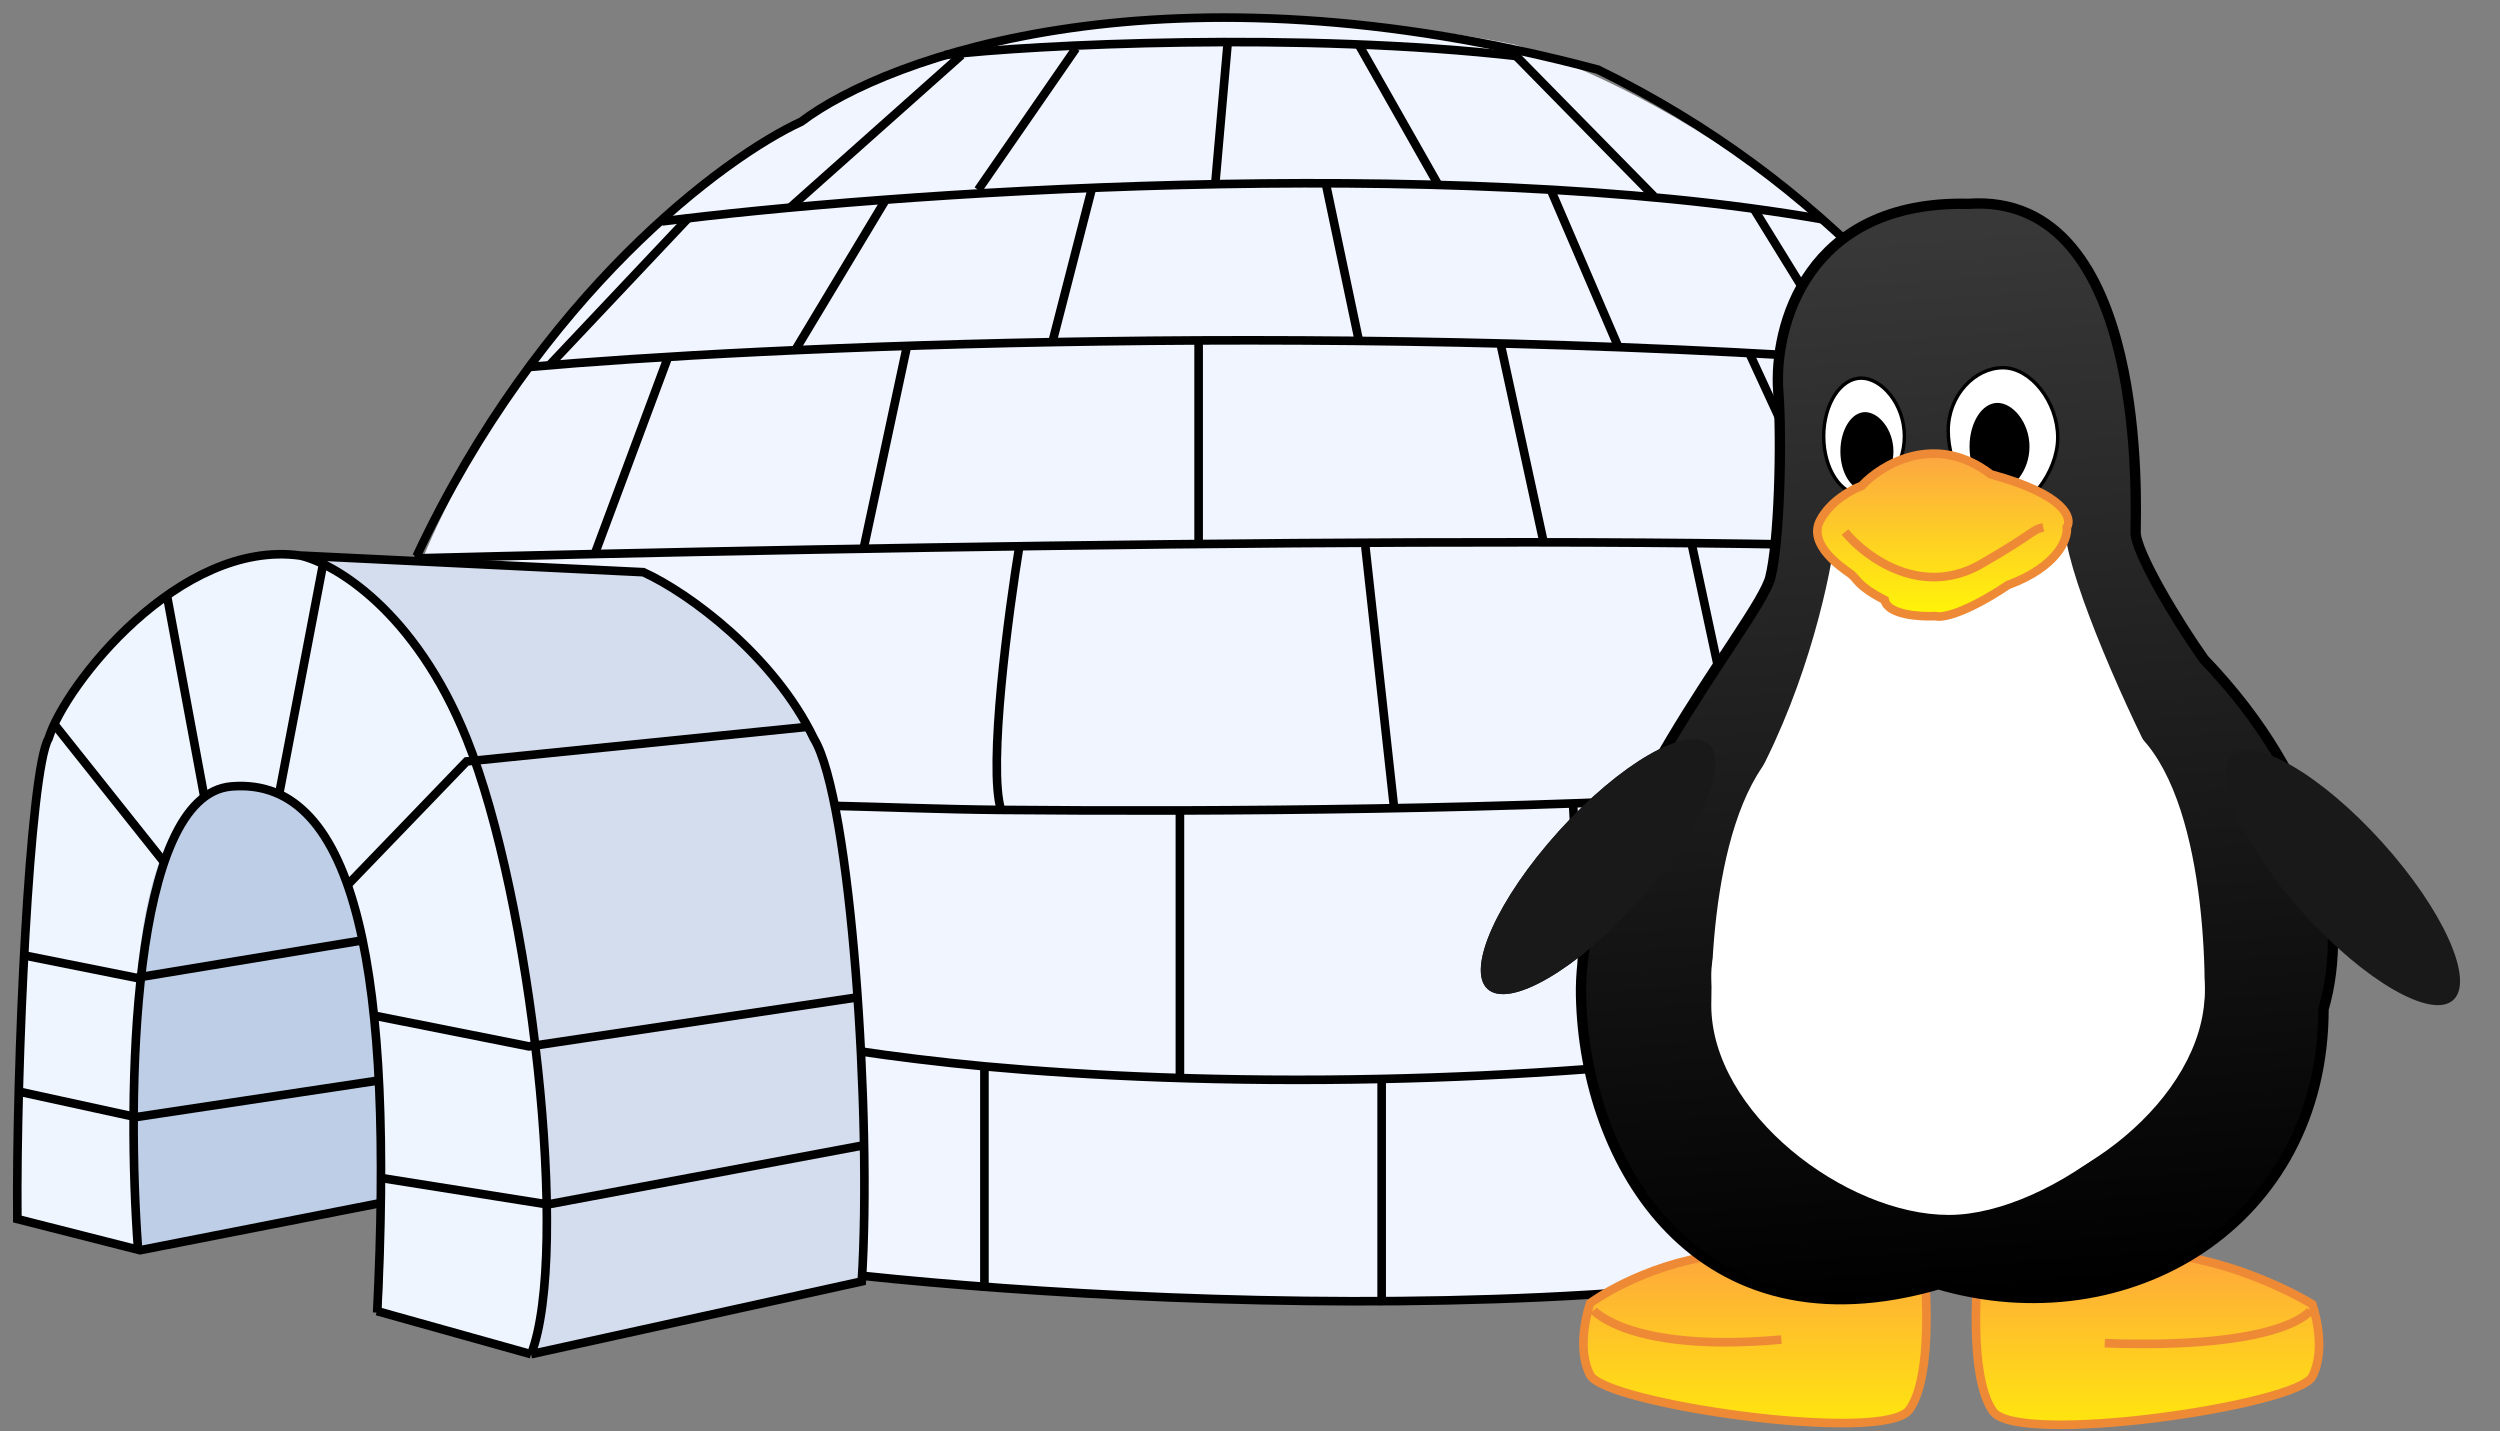 <svg width="145" height="83" viewBox="0 0 145 83" fill="none" xmlns="http://www.w3.org/2000/svg">
<rect x="0" y="0" width="145" height="83" fill="#808080" stroke="none"/>
<path d="M24.523 32.385H18.009L31.037 78.587L50.459 74.003C94.658 78.442 118.817 71.43 125.371 67.368C126.738 62.985 127.591 49.756 120.063 31.903C112.536 14.049 95.454 4.921 87.855 2.589C78.646 0.699 57.552 -1.054 46.84 7.053C35.452 11.588 27.217 25.831 24.523 32.385Z" fill="#F0F5FF"/>
<path d="M1 70.746L7.997 72.434C7.313 63.468 7.731 45.534 14.873 45.534C22.014 45.534 22.673 65.961 22.11 76.174L31.037 78.587C31.882 71.791 32.316 55.184 27.298 43.121C22.279 31.058 15.556 31.178 12.822 32.747C9.846 34.275 3.678 38.489 2.809 43.121C2.037 43.025 1.281 61.497 1 70.746Z" fill="#EEF5FF"/>
<path d="M13.963 45.428C21.152 44.844 22.416 61.405 22.211 69.88L8.054 72.434C8.546 71.096 4.976 46.158 13.963 45.428Z" fill="#BDCEE6"/>
<path d="M37.431 33.109L18.009 32.265C20.743 33.35 25.367 37.572 27.78 44.448C30.193 51.324 32.726 70.022 30.917 78.466L49.976 74.244C50.218 65.8 49.663 47.609 46.961 42.398C44.258 37.186 39.12 34.436 37.431 33.109Z" fill="#D4DDEE"/>
<path d="M54.802 3.192C59.839 2.588 75.555 1.819 88.124 3.27M38.396 12.843C50.989 11.23 83.64 8.853 105.708 12.722M30.675 21.287C43.748 20.118 78.649 18.482 113.67 21.287" stroke="black" stroke-width="0.5"/>
<path d="M24.041 32.385C48.931 31.741 103.078 30.72 120.063 32.264" stroke="black" stroke-width="0.5"/>
<path d="M48.408 46.74C51.102 46.799 54.686 46.945 58.061 46.975M124.044 42.88C123.786 42.977 122.667 43.289 122.372 43.381M49.856 60.975C51.624 61.246 54.543 61.611 57.096 61.847M126.095 56.511C125.412 56.687 123.885 57.075 123.202 57.242M57.096 61.847V74.847M57.096 61.847C63.082 62.4 71.044 62.773 80.136 62.579M80.136 62.579V75.692M80.136 62.579C83.953 62.498 87.969 62.317 92.122 62.007M101.005 61.16V74.485M101.005 61.16C103.944 60.818 106.927 60.406 109.932 59.917M101.005 61.16C97.992 61.512 95.023 61.791 92.122 62.007M117.411 58.54V71.108M122.372 43.381L123.202 57.242M122.372 43.381C119.594 44.253 115.236 44.93 109.932 45.449M123.202 57.242C118.77 58.319 114.326 59.201 109.932 59.917M109.932 45.449V59.917M109.932 45.449C104.471 45.984 98.008 46.353 91.234 46.597M91.234 46.597L92.122 62.007M91.234 46.597C83.701 46.868 75.784 46.986 68.435 47.007M68.435 47.007V62.526M68.435 47.007C64.799 47.018 61.303 47.005 58.061 46.975M59.144 31.541C58.501 35.453 57.289 44.48 58.061 46.975" stroke="black" stroke-width="0.5"/>
<path d="M79.171 31.517L80.858 46.861M98.11 31.517L101.245 46.137M113.066 31.782L117.773 44.304M113.068 21.384L117.892 32.023M101.488 20.54L106.554 31.517M87.01 19.84L89.545 31.517M69.52 19.719V31.517M52.63 19.96L50.097 31.782M38.758 20.684L34.535 32.023M51.426 11.493L46.116 20.322M39.964 12.602L31.882 21.167M63.366 10.792L61.076 19.696M76.877 10.551L78.807 19.719M89.905 10.913L93.888 20.178M101.727 12.119L107.156 20.925M87.856 3.169L95.937 11.396M78.807 2.589L83.391 10.672M71.207 2.469L70.484 10.672M62.403 2.807L56.733 11.01M55.767 3.193L45.875 11.999" stroke="black" stroke-width="0.5"/>
<path d="M21.862 76.043L30.802 78.544M30.802 78.544L49.982 74.322C50.585 64.873 49.366 46.368 47.207 42.838C44.902 38.044 39.969 34.394 37.316 33.187L17.412 32.222M30.802 78.544C33.094 72.634 30.802 52.126 27.062 42.838C24.07 35.407 19.382 32.664 17.412 32.222M17.412 32.222C10.415 31.257 3.767 39.733 2.815 42.838C1.716 44.679 0.925 61.897 1.006 70.704L8.123 72.513L22.103 69.77" stroke="black" stroke-width="0.5"/>
<path d="M8.002 72.392C7.359 63.666 7.544 46.094 13.431 45.612C20.789 45.009 22.84 56.831 21.875 76.132" stroke="black" stroke-width="0.5"/>
<path d="M1.247 63.345L7.882 64.792L21.99 62.663M22.103 68.323L31.767 69.859L50.218 66.403M21.741 58.913L30.681 60.691L49.848 57.828M20.173 51.313L27.062 44.164L46.84 42.156M16.205 45.974L18.733 32.747M9.685 34.556L11.857 46.257M3.171 42.035L9.57 50.075M1.247 55.383L7.882 56.71L21.03 54.539" stroke="black" stroke-width="0.5"/>
<path d="M50.097 74.003C69.157 76.013 110.654 77.624 125.612 67.009C129.11 45.175 118.615 16.706 92.68 4.039C67.685 -2.62 51.464 3.275 46.478 7.055C42.015 9.106 31.302 17.019 24.161 32.267" stroke="black" stroke-width="0.5"/>
<path d="M92.233 75.58C92.233 75.58 95.203 73.361 99.657 72.78H125.984C130.44 73.364 134.11 75.646 134.11 75.646C134.11 75.646 135.001 78.141 134.11 79.841C133.219 81.54 117.031 83.876 115.595 81.858C114.16 79.841 114.704 74.053 114.704 74.053L111.634 73.995C111.634 73.995 112.178 79.754 110.743 81.762C109.307 83.77 93.124 81.445 92.233 79.754C91.343 78.063 92.233 75.58 92.233 75.58Z" fill="url(#paint0_linear_524_1240)"/>
<path d="M92.431 76.003C92.431 76.003 94.559 78.486 103.319 77.694M134.003 76.003C134.003 76.003 132.568 78.275 122.076 77.905M99.657 72.78C95.203 73.361 92.233 75.58 92.233 75.58C92.233 75.58 91.343 78.063 92.233 79.754C93.124 81.445 109.307 83.77 110.743 81.762C112.178 79.754 111.634 73.995 111.634 73.995L114.704 74.053C114.704 74.053 114.16 79.841 115.595 81.858C117.031 83.876 133.219 81.54 134.11 79.841C135.001 78.141 134.11 75.646 134.11 75.646C134.11 75.646 130.44 73.364 125.984 72.78H99.657Z" stroke="#EE8A35" stroke-width="0.5"/>
<path d="M127.677 38.369C134.565 45.524 136.103 53.281 134.565 58.497C134.565 70.847 123.29 77.488 112.43 74.278C98.521 78.358 92.101 67.391 91.901 57.761C91.7 48.132 102.166 36.274 102.868 33.554C103.402 31.481 103.559 25.552 103.336 22.654C103.091 19.021 104.914 11.808 114.169 12.022C124.467 11.286 123.665 29.588 123.665 30.879C123.665 32.128 126.183 36.273 127.677 38.369Z" fill="url(#paint1_linear_524_1240)" stroke="black"/>
<path d="M127.875 57.292C127.875 63.533 119.012 70.466 113.029 70.466C107.046 70.466 99.254 64.537 99.254 58.295C99.254 52.054 100.56 41.978 106.543 41.978C112.526 41.978 127.875 51.05 127.875 57.292Z" fill="white"/>
<path d="M99.254 56.49C99.254 62.731 108.116 69.663 114.099 69.663C120.082 69.663 127.875 63.734 127.875 57.493C127.875 51.251 126.569 41.176 120.586 41.176C114.603 41.176 99.254 50.248 99.254 56.49Z" fill="white"/>
<path d="M101.862 45.188C104.911 39.518 106.208 33.285 106.476 30.878C110.644 29.652 119.516 27.936 119.783 30.878C120.051 33.82 123.528 41.644 125.467 45.188C116.328 47.551 98.812 50.859 101.862 45.188Z" fill="white"/>
<ellipse cx="92.693" cy="50.269" rx="3.076" ry="9.563" transform="rotate(42.097 92.693 50.269)" fill="#191919"/>
<path d="M110.055 25.307C110.055 26.152 109.757 26.913 109.329 27.457C108.892 28.012 108.371 28.285 107.947 28.285C107.543 28.285 107.112 28.034 106.758 27.493C106.407 26.956 106.173 26.185 106.173 25.307C106.173 24.43 106.407 23.659 106.758 23.122C107.112 22.581 107.543 22.33 107.947 22.33C108.371 22.33 108.892 22.603 109.329 23.158C109.757 23.702 110.055 24.463 110.055 25.307Z" fill="white" stroke="black"/>
<path d="M109.319 26.177C109.319 26.694 109.143 27.157 108.896 27.483C108.639 27.821 108.36 27.951 108.176 27.951C108.013 27.951 107.792 27.845 107.586 27.518C107.384 27.198 107.243 26.725 107.243 26.177C107.243 25.629 107.384 25.156 107.586 24.836C107.792 24.509 108.013 24.403 108.176 24.403C108.36 24.403 108.639 24.533 108.896 24.871C109.143 25.197 109.319 25.66 109.319 26.177Z" fill="black" stroke="black"/>
<path d="M118.949 25.375C118.949 26.293 118.546 27.29 117.936 28.06C117.315 28.843 116.567 29.288 115.942 29.288C115.374 29.288 114.743 28.814 114.218 27.917C113.709 27.049 113.396 25.932 113.396 24.973C113.396 23.096 114.809 21.729 116.172 21.729C116.811 21.729 117.5 22.122 118.05 22.821C118.594 23.513 118.949 24.443 118.949 25.375Z" fill="white" stroke="black"/>
<path d="M117.21 25.909C117.21 26.499 117.007 27.027 116.72 27.402C116.424 27.788 116.091 27.95 115.852 27.95C115.635 27.95 115.367 27.811 115.129 27.437C114.894 27.069 114.733 26.53 114.733 25.909C114.733 25.288 114.894 24.749 115.129 24.381C115.367 24.007 115.635 23.868 115.852 23.868C116.091 23.868 116.424 24.03 116.72 24.417C117.007 24.791 117.21 25.32 117.21 25.909Z" fill="black" stroke="black"/>
<path d="M115.463 27.511C112.253 25.05 109.133 26.931 107.974 28.18C107.416 28.38 106.155 29.062 105.566 30.186C104.831 31.59 106.837 32.927 107.305 33.262C107.773 33.596 107.639 33.93 109.311 34.8C109.471 35.656 111.339 35.781 112.253 35.736C112.588 35.847 113.898 35.642 116.466 33.93C119.355 32.861 119.943 31.256 119.877 30.587C120.211 30.052 119.796 28.688 115.463 27.511Z" fill="url(#paint2_linear_524_1240)" stroke="#EE8A35" stroke-width="3"/>
<path d="M107.011 30.857C108.237 32.35 111.571 34.789 115.102 32.596C118.111 30.857 117.844 30.723 118.513 30.589" stroke="#EE8A35" stroke-width="3"/>
<path d="M127.677 38.369C134.565 45.524 136.103 53.281 134.565 58.497C134.565 70.847 123.29 77.488 112.43 74.278C98.521 78.358 92.101 67.391 91.901 57.761C91.7 48.132 102.166 36.274 102.868 33.554C103.402 31.481 103.559 25.552 103.336 22.654C103.091 19.021 104.914 11.808 114.169 12.022C124.467 11.286 123.665 29.588 123.665 30.879C123.665 32.128 126.183 36.273 127.677 38.369Z" fill="url(#paint3_linear_524_1240)" stroke="black" stroke-width="0.2"/>
<path d="M127.875 57.292C127.875 63.533 119.012 70.466 113.029 70.466C107.046 70.466 99.254 64.537 99.254 58.295C99.254 52.054 100.56 41.978 106.543 41.978C112.526 41.978 127.875 51.05 127.875 57.292Z" fill="white"/>
<path d="M99.254 56.49C99.254 62.731 108.116 69.663 114.099 69.663C120.082 69.663 127.875 63.734 127.875 57.493C127.875 51.251 126.569 41.176 120.586 41.176C114.603 41.176 99.254 50.248 99.254 56.49Z" fill="white"/>
<path d="M101.862 45.188C104.911 39.518 106.208 33.285 106.476 30.878C110.644 29.652 119.516 27.936 119.783 30.878C120.051 33.82 123.528 41.644 125.467 45.188C116.328 47.551 98.812 50.859 101.862 45.188Z" fill="white"/>
<ellipse cx="92.693" cy="50.269" rx="3.076" ry="9.563" transform="rotate(42.097 92.693 50.269)" fill="#191919"/>
<ellipse rx="3.076" ry="9.563" transform="matrix(0.742 -0.67 -0.67 -0.742 135.879 50.908)" fill="#191919"/>
<path d="M110.455 25.307C110.455 26.244 110.125 27.092 109.643 27.704C109.16 28.319 108.534 28.685 107.947 28.685C107.364 28.685 106.823 28.323 106.423 27.712C106.024 27.101 105.773 26.251 105.773 25.307C105.773 24.364 106.024 23.514 106.423 22.903C106.823 22.292 107.364 21.93 107.947 21.93C108.534 21.93 109.16 22.296 109.643 22.91C110.125 23.523 110.455 24.37 110.455 25.307Z" fill="white" stroke="black" stroke-width="0.2"/>
<path d="M109.319 26.177C109.319 26.694 109.143 27.157 108.896 27.483C108.639 27.821 108.36 27.951 108.176 27.951C108.013 27.951 107.792 27.845 107.586 27.518C107.384 27.198 107.243 26.725 107.243 26.177C107.243 25.629 107.384 25.156 107.586 24.836C107.792 24.509 108.013 24.403 108.176 24.403C108.36 24.403 108.639 24.533 108.896 24.871C109.143 25.197 109.319 25.66 109.319 26.177Z" fill="black" stroke="black"/>
<path d="M119.349 25.375C119.349 26.4 118.904 27.482 118.249 28.309C117.592 29.137 116.741 29.688 115.942 29.688C115.154 29.688 114.419 29.051 113.873 28.119C113.33 27.193 112.996 26.007 112.996 24.973C112.996 22.914 114.551 21.328 116.172 21.328C116.974 21.328 117.767 21.815 118.364 22.574C118.96 23.331 119.349 24.346 119.349 25.375Z" fill="white" stroke="black" stroke-width="0.2"/>
<path d="M117.21 25.909C117.21 26.499 117.007 27.027 116.72 27.402C116.424 27.788 116.091 27.95 115.852 27.95C115.635 27.95 115.367 27.811 115.129 27.437C114.894 27.069 114.733 26.53 114.733 25.909C114.733 25.288 114.894 24.749 115.129 24.381C115.367 24.007 115.635 23.868 115.852 23.868C116.091 23.868 116.424 24.03 116.72 24.417C117.007 24.791 117.21 25.32 117.21 25.909Z" fill="black" stroke="black"/>
<path d="M115.463 27.511C112.253 25.05 109.133 26.931 107.974 28.18C107.416 28.38 106.155 29.062 105.566 30.186C104.831 31.59 106.837 32.927 107.305 33.262C107.773 33.596 107.639 33.93 109.311 34.8C109.471 35.656 111.339 35.781 112.253 35.736C112.588 35.847 113.898 35.642 116.466 33.93C119.355 32.861 119.943 31.256 119.877 30.587C120.211 30.052 119.796 28.688 115.463 27.511Z" fill="url(#paint4_linear_524_1240)" stroke="#EE8A35" stroke-width="0.5"/>
<path d="M107.011 30.857C108.237 32.35 111.571 34.789 115.102 32.596C118.111 30.857 117.844 30.723 118.513 30.589" stroke="#EE8A35" stroke-width="0.5"/>
<defs>
<linearGradient id="paint0_linear_524_1240" x1="113.172" y1="72.78" x2="113.172" y2="82.639" gradientUnits="userSpaceOnUse">
<stop stop-color="#FEA83C"/>
<stop offset="1" stop-color="#FFE60F"/>
</linearGradient>
<linearGradient id="paint1_linear_524_1240" x1="108.482" y1="13.806" x2="113.504" y2="75.154" gradientUnits="userSpaceOnUse">
<stop stop-color="#383838"/>
<stop offset="1"/>
</linearGradient>
<linearGradient id="paint2_linear_524_1240" x1="112.686" y1="26.309" x2="112.686" y2="35.761" gradientUnits="userSpaceOnUse">
<stop stop-color="#FCA643"/>
<stop offset="1" stop-color="#FFF607"/>
</linearGradient>
<linearGradient id="paint3_linear_524_1240" x1="108.482" y1="13.806" x2="113.504" y2="75.154" gradientUnits="userSpaceOnUse">
<stop stop-color="#383838"/>
<stop offset="1"/>
</linearGradient>
<linearGradient id="paint4_linear_524_1240" x1="112.686" y1="26.309" x2="112.686" y2="35.761" gradientUnits="userSpaceOnUse">
<stop stop-color="#FCA643"/>
<stop offset="1" stop-color="#FFF607"/>
</linearGradient>
</defs>
</svg>
